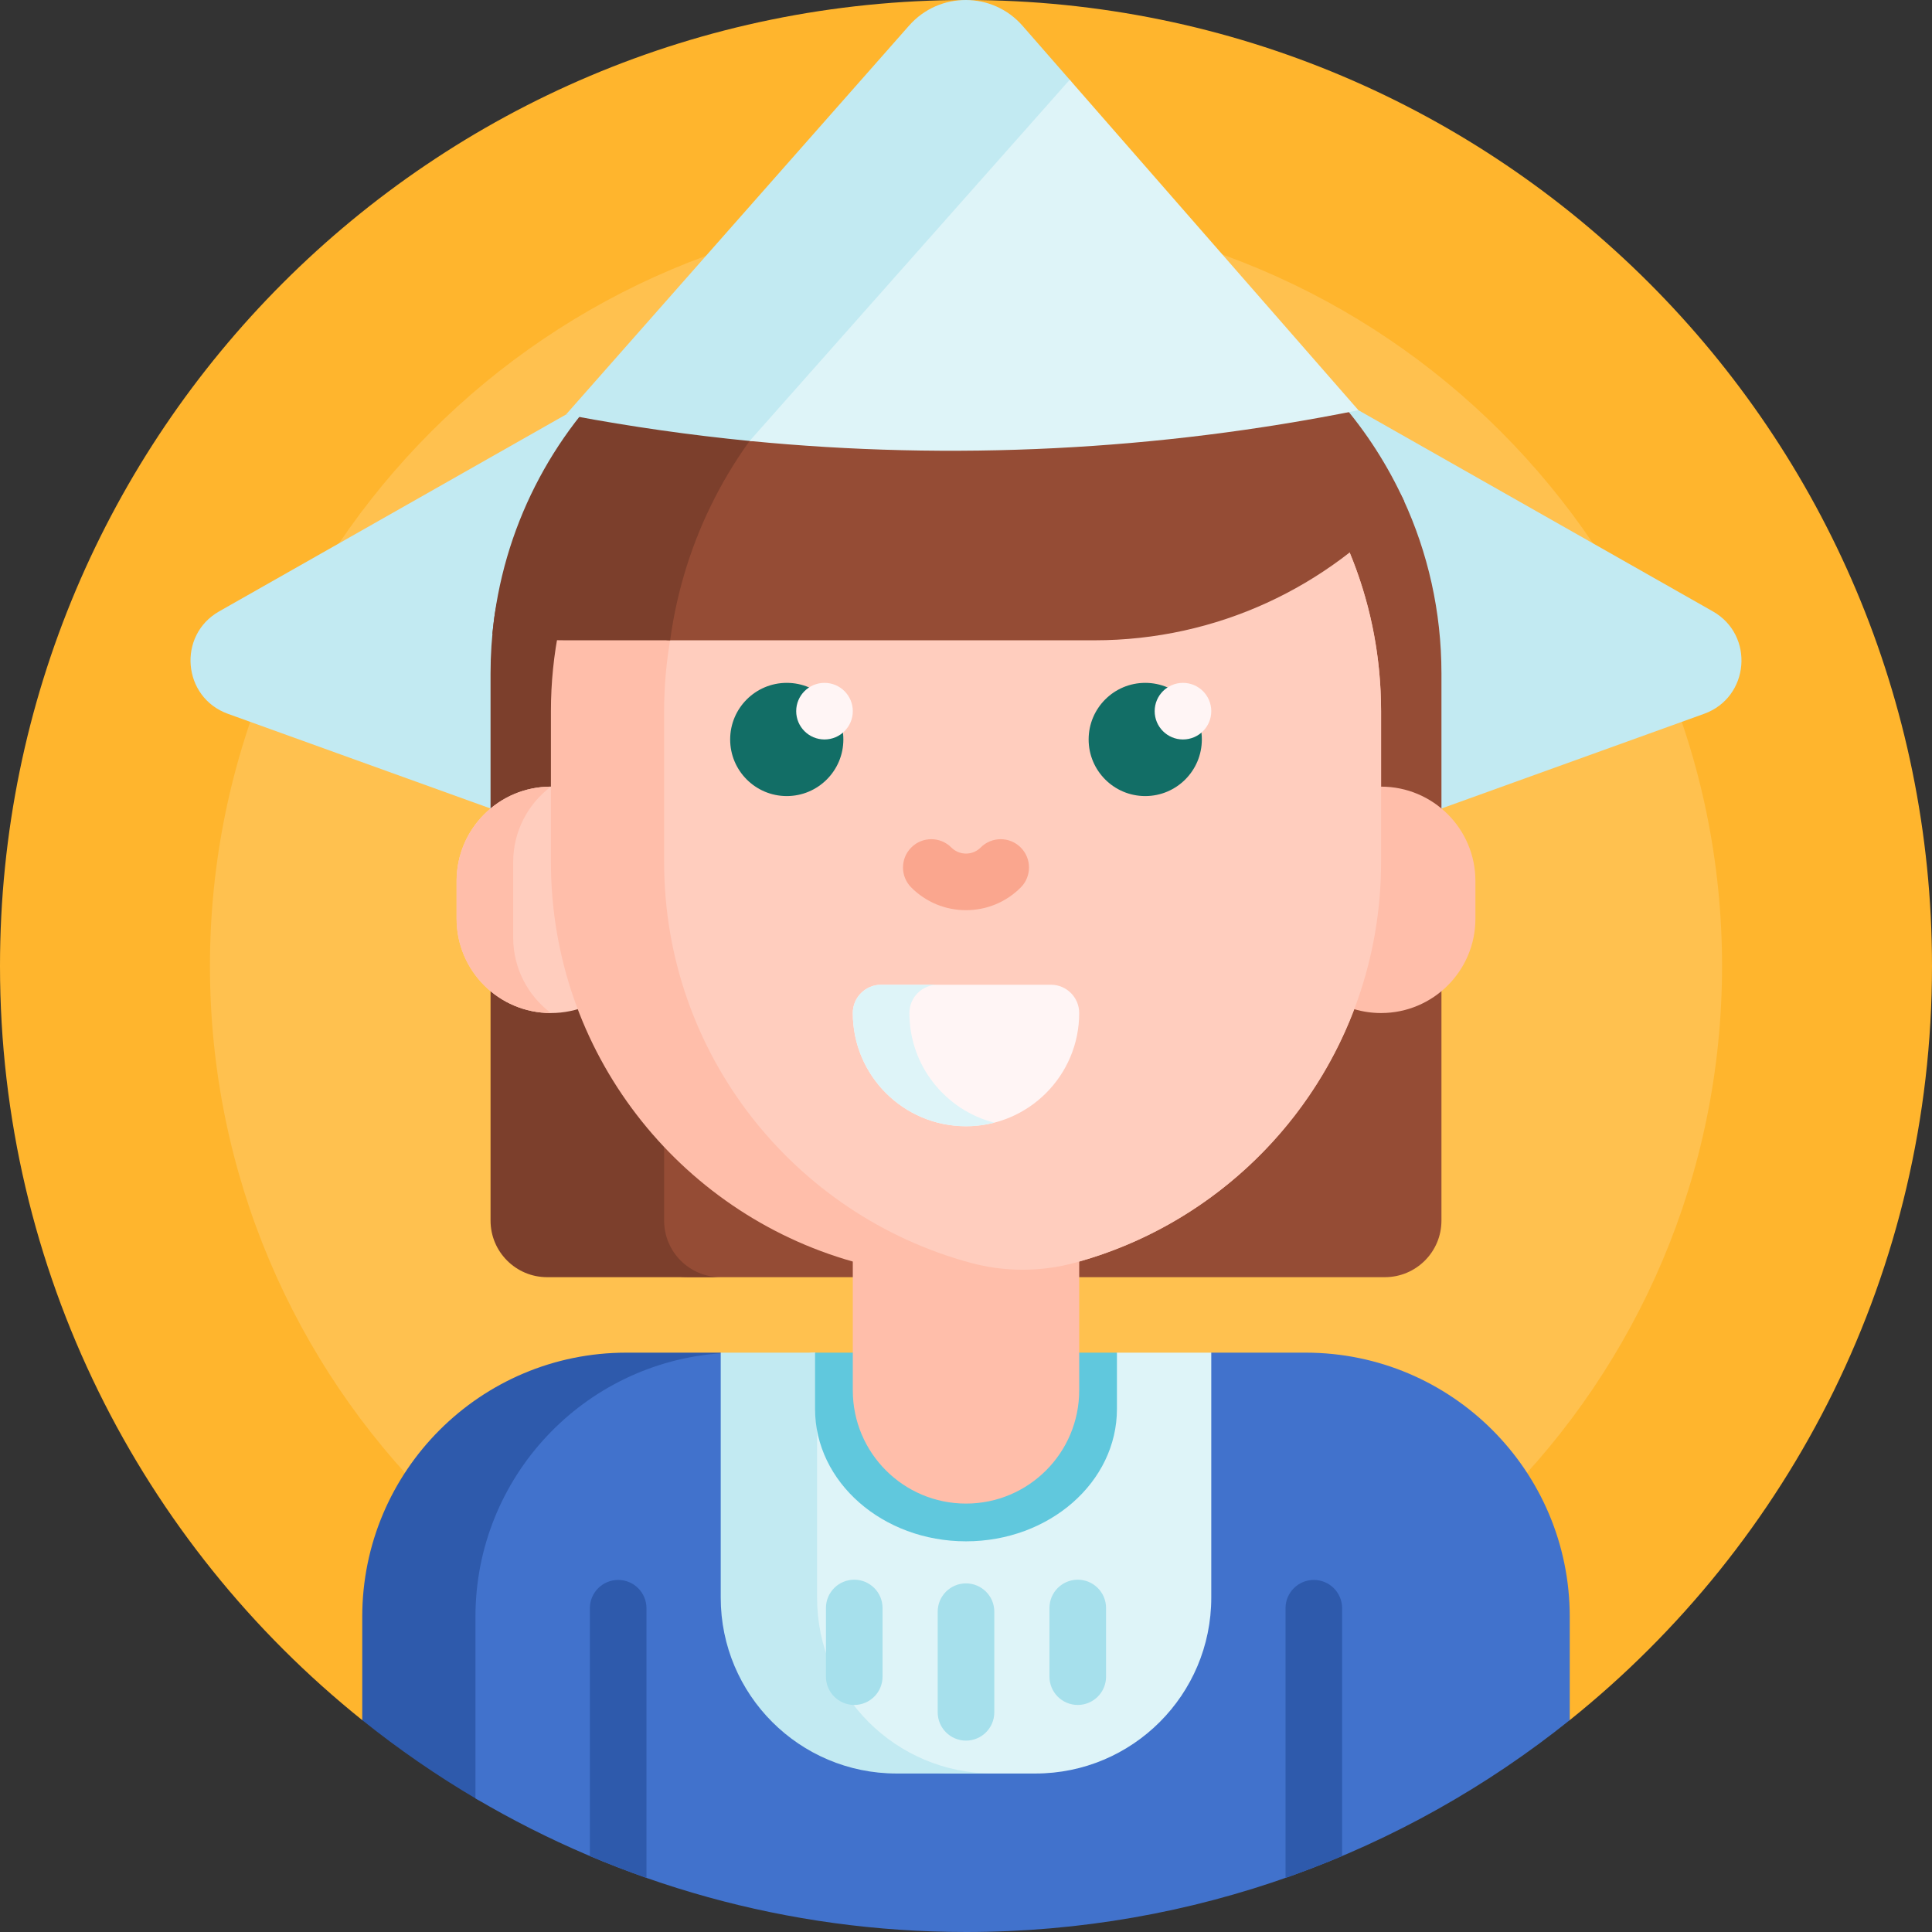 <svg id="Capa_1" enable-background="new 0 0 512 512" height="512" viewBox="0 0 512 512" width="512" xmlns="http://www.w3.org/2000/svg"><rect x="0" y="0" width="512" height="512" fill="#333333" stroke="none"/><g><path d="m0 256c0-141.385 114.615-256 256-256s256 114.615 256 256c0 80.844-37.474 152.936-96 199.852-2.029 1.627-102.263-46.57-160-46.57s-157.971 48.197-160 46.57c-58.526-46.916-96-119.008-96-199.852z" fill="#ffb52d"/><path d="m456.362 256c0 110.657-89.705 200.362-200.362 200.362s-200.362-89.705-200.362-200.362 89.705-200.362 200.362-200.362 200.362 89.705 200.362 200.362z" fill="#ffc14f"/><path d="m192.489 360.506c-30.524 7.541-53.156 35.107-53.156 67.96v40.934c0 6.647-7.228 10.774-12.958 7.404-10.642-6.261-20.791-13.269-30.375-20.952v-27.385c0-38.66 31.34-70 70-70h25z" fill="#2e5aac"/><path d="m416 428.466v27.385c-43.827 35.134-99.459 56.149-160 56.149-47.457 0-91.897-12.913-130-35.417v-48.116c0-36.983 28.68-67.267 65.012-69.825 1.647-.116 4.64 6.486 6.317 6.486h117.34l6.33-6.661h25c38.661-.001 70.001 31.339 70.001 69.999z" fill="#4172cc"/><path d="m355.678 426.199v65.669c-4.923 2.083-9.925 4.017-15 5.794v-71.464c0-4.143 3.358-7.5 7.5-7.5s7.5 3.359 7.5 7.501zm-191.856-7.5c-4.142 0-7.5 3.357-7.5 7.5v65.669c4.923 2.083 9.925 4.017 15 5.794v-71.464c0-4.141-3.358-7.499-7.5-7.499z" fill="#2e5aac"/><path d="m274.394 470h-21.894c-25.74 0-46.606-20.866-46.606-46.606v-54.822c0-5.581 4.525-10.106 10.106-10.106l10 8.959h60.447l9.553-8.959h25v64.927c0 25.741-20.866 46.607-46.606 46.607z" fill="#def4f8"/><path d="m263.138 470h-25.532c-25.74 0-46.606-20.866-46.606-46.606v-64.927h25l.532.477v64.45c0 25.74 20.866 46.606 46.606 46.606z" fill="#c2eaf2"/><path d="m256 461.28c-4.142 0-7.5-3.358-7.5-7.5v-26.667c0-4.142 3.358-7.5 7.5-7.5 4.142 0 7.5 3.358 7.5 7.5v26.667c0 4.142-3.358 7.5-7.5 7.5zm-22.117-16.951v-18.191c0-4.142-3.358-7.5-7.5-7.5-4.142 0-7.5 3.358-7.5 7.5v18.191c0 4.142 3.358 7.5 7.5 7.5 4.142 0 7.5-3.358 7.5-7.5zm59.234 0v-18.191c0-4.142-3.358-7.5-7.5-7.5-4.142 0-7.5 3.358-7.5 7.5v18.191c0 4.142 3.358 7.5 7.5 7.5 4.142 0 7.5-3.358 7.5-7.5z" fill="#a6e0ec"/><path d="m296 358.466v14.935c0 19.366-17.909 35.065-40 35.065-22.091 0-40-15.699-40-35.065v-14.935z" fill="#60c8dd"/><path d="m451.596 189.171-195.596 70.515-195.596-70.515c-12.055-4.346-13.462-20.831-2.317-27.156l91.913-52.167 210-1.135 93.913 53.302c11.145 6.325 9.739 22.81-2.317 27.156z" fill="#c2eaf2"/><path d="m367 338.466h-184.723c-8.284 0-15-6.716-15-15v-145c0-4.953.327-9.83.962-14.609 3-22.605 22.605-39.317 45.408-39.317h146.116c5.229 0 9.943 3.074 12.137 7.821 6.483 14.023 10.1 29.642 10.1 46.106v145c0 8.284-6.716 14.999-15 14.999z" fill="#954c35"/><path d="m191 338.466h-46c-8.284 0-15-6.716-15-15v-145c0-4.953.327-9.83.962-14.609 3-22.605 22.605-39.317 45.408-39.317h46c-22.803 0-42.408 16.712-45.408 39.317-.634 4.78-.962 9.656-.962 14.609v145c0 8.285 6.716 15 15 15z" fill="#7c3f2c"/><path d="m146 268.466c-13.807 0-25-11.193-25-25v-10c0-13.807 11.193-25 25-25 13.807 0 25 11.193 25 25v10c0 13.807-11.193 25-25 25z" fill="#ffcdbe"/><path d="m136 228.466v20c0 8.178 3.927 15.439 9.998 20-13.806-.001-24.998-11.194-24.998-25v-10c0-13.807 11.192-24.999 24.998-25-6.071 4.561-9.998 11.822-9.998 20zm230-20v-20c0-60.751-49.249-110-110-110-60.751 0-110 49.249-110 110v40c0 50.351 33.83 92.801 80 105.859v34.141c0 16.569 13.431 30 30 30s30-13.431 30-30v-34.141c33.585-9.5 60.641-34.551 72.895-66.883 2.252.667 4.637 1.024 7.105 1.024 13.807 0 25-11.193 25-25v-10c0-13.807-11.193-25-25-25z" fill="#ffbeaa"/><path d="m366 188.466v40c0 50.792-34.425 93.543-81.216 106.195-9.023 2.44-18.545 2.44-27.568 0-46.791-12.651-81.216-55.403-81.216-106.195v-40c0-55.663 41.345-101.669 95-108.985 53.655 7.316 95 53.322 95 108.985z" fill="#ffcdbe"/><path d="m270.5 235.198c-3.875 3.875-9.024 6.009-14.5 6.009-5.475 0-10.624-2.134-14.499-6.009-2.929-2.93-2.929-7.678 0-10.607 2.929-2.928 7.678-2.928 10.606 0 1.042 1.042 2.424 1.616 3.893 1.616s2.851-.574 3.893-1.616c2.929-2.928 7.678-2.928 10.606 0 2.93 2.929 2.93 7.677.001 10.607z" fill="#faa68e"/><path d="m223.5 195.966c0 8.284-6.716 15-15 15s-15-6.716-15-15 6.716-15 15-15 15 6.716 15 15zm80-15c-8.284 0-15 6.716-15 15s6.716 15 15 15 15-6.716 15-15-6.716-15-15-15z" fill="#126e66"/><path d="m226 188.466c0 4.142-3.358 7.5-7.5 7.5s-7.5-3.358-7.5-7.5 3.358-7.5 7.5-7.5 7.5 3.358 7.5 7.5zm87.5-7.5c-4.142 0-7.5 3.358-7.5 7.5s3.358 7.5 7.5 7.5 7.5-3.358 7.5-7.5-3.358-7.5-7.5-7.5z" fill="#fff5f5"/><path d="m256 298.466c-16.569 0-30-13.431-30-30 0-4.142 3.358-7.5 7.5-7.5h45c4.142 0 7.5 3.358 7.5 7.5 0 16.569-13.431 30-30 30z" fill="#fff5f5"/><path d="m263.5 297.521c-2.397.617-4.91.945-7.5.945-16.568 0-30-13.431-30-30 0-4.142 3.358-7.5 7.5-7.5h15c-4.142 0-7.5 3.358-7.5 7.5 0 13.979 9.561 25.725 22.5 29.055z" fill="#def4f8"/><path d="m257.764 68.466h14.236c44.483 0 82.799 26.405 100.13 64.396-20.146 22.595-49.477 36.824-82.13 36.824h-112.593c-2.445 0-4.32-2.192-3.928-4.605 7.46-45.925 40.644-83.218 84.285-96.615z" fill="#954c35"/><path d="m177.597 169.686h-27.597c-6.656 0-13.174-.591-19.505-1.724 5.289-55.824 52.297-99.496 109.505-99.496h32c3.52 0 7.001.166 10.437.489-54.348 4.957-97.598 47.075-104.84 100.731z" fill="#7c3f2c"/><path d="m213.097 111.231c-3.592 4.072-8.924 6.169-14.328 5.639-15.748-1.547-31.448-3.779-47.052-6.7l-1.717-.322 90.93-103.079c7.987-9.054 22.115-9.021 30.059.071l12.525 14.335c2.569 2.94 2.559 7.33-.024 10.258z" fill="#c2eaf2"/><path d="m283.482 21.138 76.518 87.575c-53.048 10.698-107.658 13.393-161.342 8.145z" fill="#def4f8"/></g></svg>